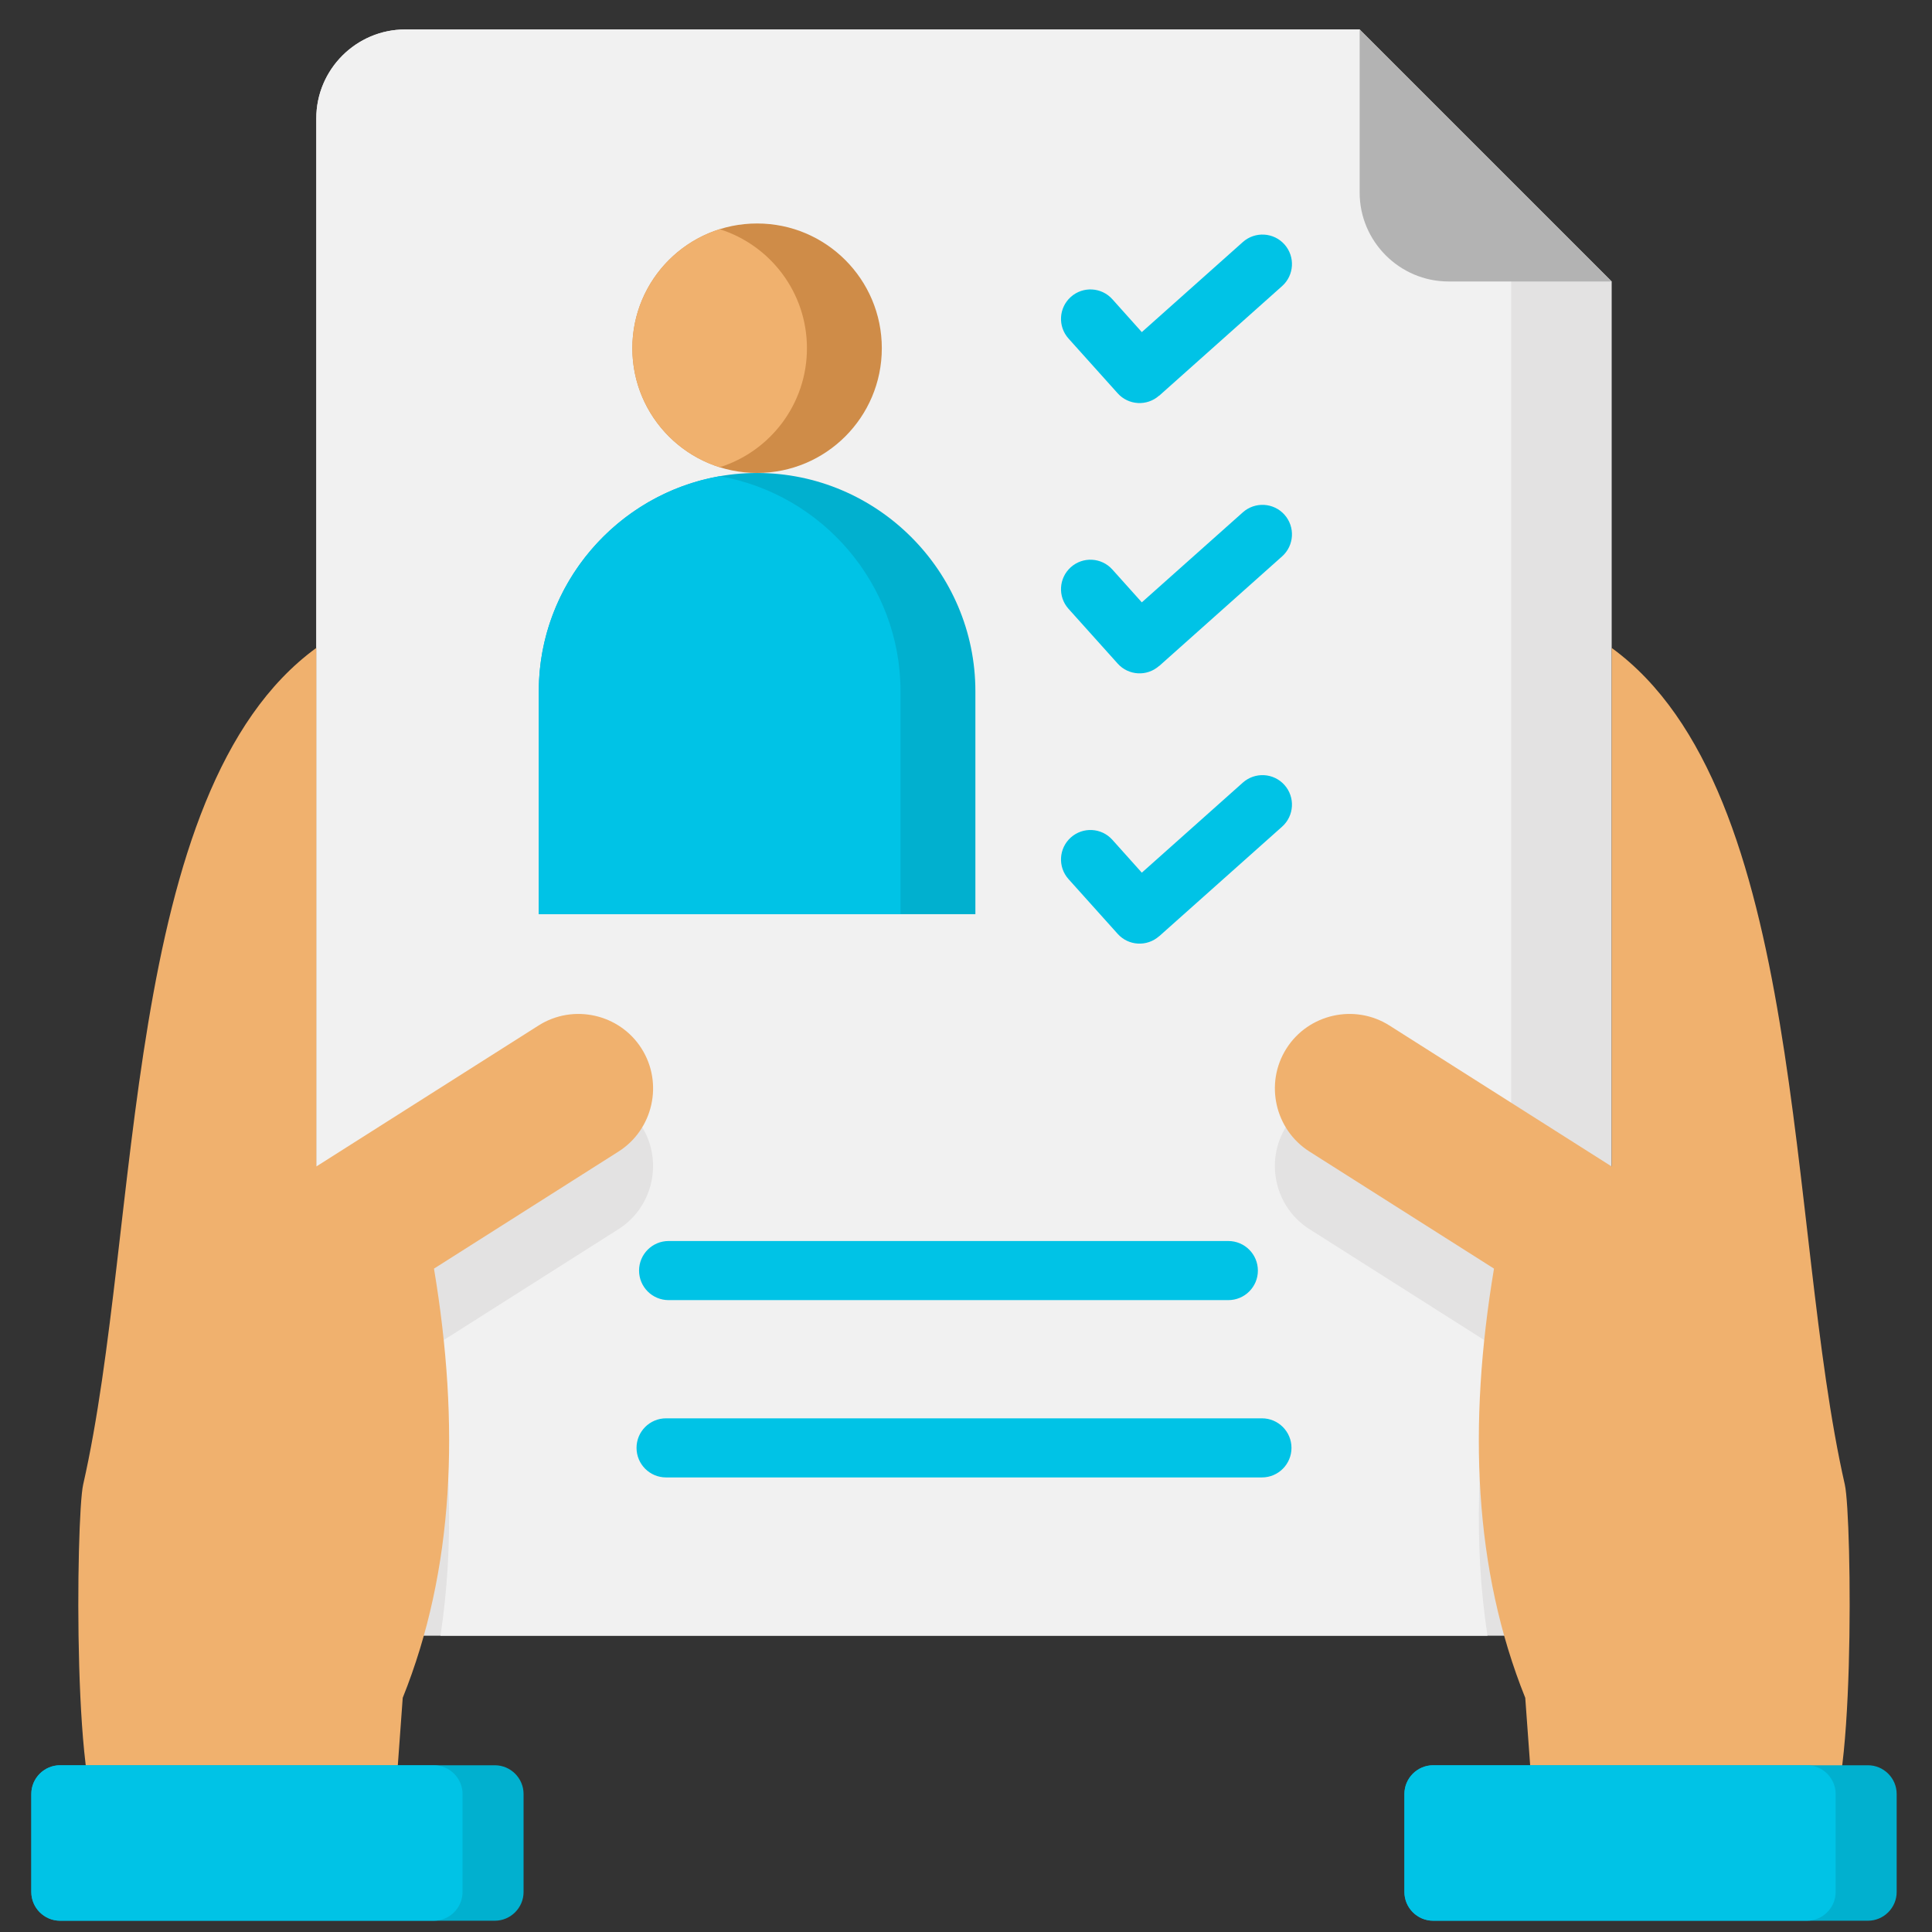 <svg width="49" height="49" viewBox="0 0 49 49" fill="none" xmlns="http://www.w3.org/2000/svg">
<rect x="0" y="0" width="49" height="49" fill="#333333" stroke="none"/>
<path fill-rule="evenodd" clip-rule="evenodd" d="M10.277 0.747H34.484L40.876 7.139V41.486H8.022V3.001C8.022 1.761 9.036 0.747 10.277 0.747Z" fill="#E3E2E2"/>
<path fill-rule="evenodd" clip-rule="evenodd" d="M10.277 0.747H34.484L38.327 7.139V29.937L35.239 27.978C34.36 27.42 33.184 27.683 32.627 28.562C32.069 29.441 32.331 30.617 33.211 31.174L37.891 34.144C37.459 36.729 37.373 39.188 37.726 41.486H11.171C11.524 39.188 11.438 36.729 11.007 34.144L15.687 31.174C16.566 30.617 16.828 29.441 16.271 28.562C15.713 27.683 14.537 27.42 13.658 27.978L8.022 31.554V3.001C8.022 1.761 9.036 0.747 10.277 0.747Z" fill="#F1F1F1"/>
<path fill-rule="evenodd" clip-rule="evenodd" d="M19.202 5.668C20.949 5.668 22.365 7.085 22.365 8.832C22.365 10.579 20.949 11.995 19.202 11.995C17.454 11.995 16.038 10.579 16.038 8.832C16.038 7.085 17.454 5.668 19.202 5.668Z" fill="#CF8C48"/>
<path fill-rule="evenodd" clip-rule="evenodd" d="M18.252 11.851C16.969 11.447 16.038 10.248 16.038 8.832C16.038 7.416 16.969 6.217 18.252 5.813C19.536 6.217 20.466 7.416 20.466 8.832C20.466 10.248 19.536 11.447 18.252 11.851Z" fill="#F0B16E"/>
<path fill-rule="evenodd" clip-rule="evenodd" d="M19.202 11.996C22.247 11.996 24.738 14.487 24.738 17.532V23.186H13.665V17.532C13.665 14.487 16.157 11.996 19.202 11.996Z" fill="#01B0CF"/>
<path fill-rule="evenodd" clip-rule="evenodd" d="M22.839 23.186H13.665V17.532C13.665 14.81 15.655 12.531 18.252 12.078C20.849 12.531 22.839 14.81 22.839 17.532V23.186Z" fill="#00C3E6"/>
<path fill-rule="evenodd" clip-rule="evenodd" d="M40.876 7.139H36.739C35.498 7.139 34.484 6.124 34.484 4.884V0.747L40.876 7.139Z" fill="#B3B3B3"/>
<path fill-rule="evenodd" clip-rule="evenodd" d="M11.007 32.175C11.67 36.143 11.519 39.813 10.214 43.061L9.994 46.085H4.737L2.673 46.215C1.839 46.268 1.924 38.468 2.109 37.653C3.595 31.108 3.053 20.053 8.022 16.433V29.585L13.659 26.009C14.538 25.451 15.714 25.714 16.271 26.593C16.829 27.472 16.566 28.648 15.687 29.206L11.007 32.175Z" fill="#F0B16E"/>
<path fill-rule="evenodd" clip-rule="evenodd" d="M16.893 37.471C16.479 37.471 16.144 37.135 16.144 36.721C16.144 36.308 16.479 35.972 16.893 35.972H32.006C32.42 35.972 32.755 36.308 32.755 36.721C32.755 37.135 32.42 37.471 32.006 37.471H16.893ZM27.099 8.585C26.825 8.278 26.851 7.806 27.158 7.531C27.465 7.256 27.937 7.282 28.212 7.589L28.959 8.423L31.521 6.139C31.83 5.864 32.303 5.891 32.578 6.2C32.853 6.509 32.825 6.982 32.516 7.257L29.4 10.036L29.398 10.034C29.091 10.307 28.62 10.281 28.346 9.974L27.099 8.585ZM27.099 15.44C26.825 15.133 26.851 14.661 27.158 14.386C27.465 14.111 27.937 14.137 28.212 14.444L28.959 15.277L31.521 12.994C31.83 12.719 32.303 12.746 32.578 13.055C32.853 13.364 32.825 13.837 32.516 14.112L29.4 16.891L29.398 16.889C29.091 17.163 28.62 17.136 28.346 16.829L27.099 15.44ZM27.099 22.295C26.825 21.988 26.851 21.516 27.158 21.241C27.465 20.966 27.937 20.992 28.212 21.299L28.959 22.133L31.521 19.849C31.83 19.574 32.303 19.601 32.578 19.91C32.853 20.219 32.825 20.692 32.516 20.967L29.4 23.745L29.398 23.744C29.091 24.017 28.62 23.991 28.346 23.684L27.099 22.295ZM16.957 32.974C16.544 32.974 16.208 32.639 16.208 32.225C16.208 31.811 16.544 31.475 16.957 31.475H31.153C31.567 31.475 31.903 31.811 31.903 32.225C31.903 32.639 31.567 32.974 31.153 32.974H16.957Z" fill="#00C3E6"/>
<path fill-rule="evenodd" clip-rule="evenodd" d="M37.891 32.175C37.228 36.143 37.379 39.813 38.684 43.061L38.904 46.085H44.161L46.225 46.215C47.059 46.268 46.974 38.468 46.789 37.653C45.303 31.108 45.845 20.053 40.876 16.433V29.585L35.239 26.009C34.36 25.451 33.184 25.714 32.627 26.593C32.069 27.472 32.332 28.648 33.211 29.206L37.891 32.175Z" fill="#F0B16E"/>
<path fill-rule="evenodd" clip-rule="evenodd" d="M12.55 44.771H1.523C1.122 44.771 0.794 45.099 0.794 45.5V47.985C0.794 48.386 1.122 48.714 1.523 48.714H12.55C12.951 48.714 13.279 48.386 13.279 47.985V45.5C13.279 45.099 12.951 44.771 12.55 44.771ZM36.348 44.771H47.375C47.776 44.771 48.104 45.099 48.104 45.5V47.985C48.104 48.386 47.776 48.714 47.375 48.714H36.348C35.947 48.714 35.619 48.386 35.619 47.985V45.5C35.619 45.099 35.947 44.771 36.348 44.771Z" fill="#01B0CF"/>
<path fill-rule="evenodd" clip-rule="evenodd" d="M11.002 44.771H1.523C1.122 44.771 0.794 45.099 0.794 45.5V47.985C0.794 48.386 1.122 48.714 1.523 48.714H11.002C11.403 48.714 11.731 48.386 11.731 47.985V45.5C11.731 45.099 11.403 44.771 11.002 44.771ZM45.827 44.771C46.228 44.771 46.556 45.099 46.556 45.5V47.985C46.556 48.386 46.228 48.714 45.827 48.714H36.348C35.947 48.714 35.619 48.386 35.619 47.985V45.5C35.619 45.099 35.947 44.771 36.348 44.771H45.827Z" fill="#00C3E6"/>
</svg>
